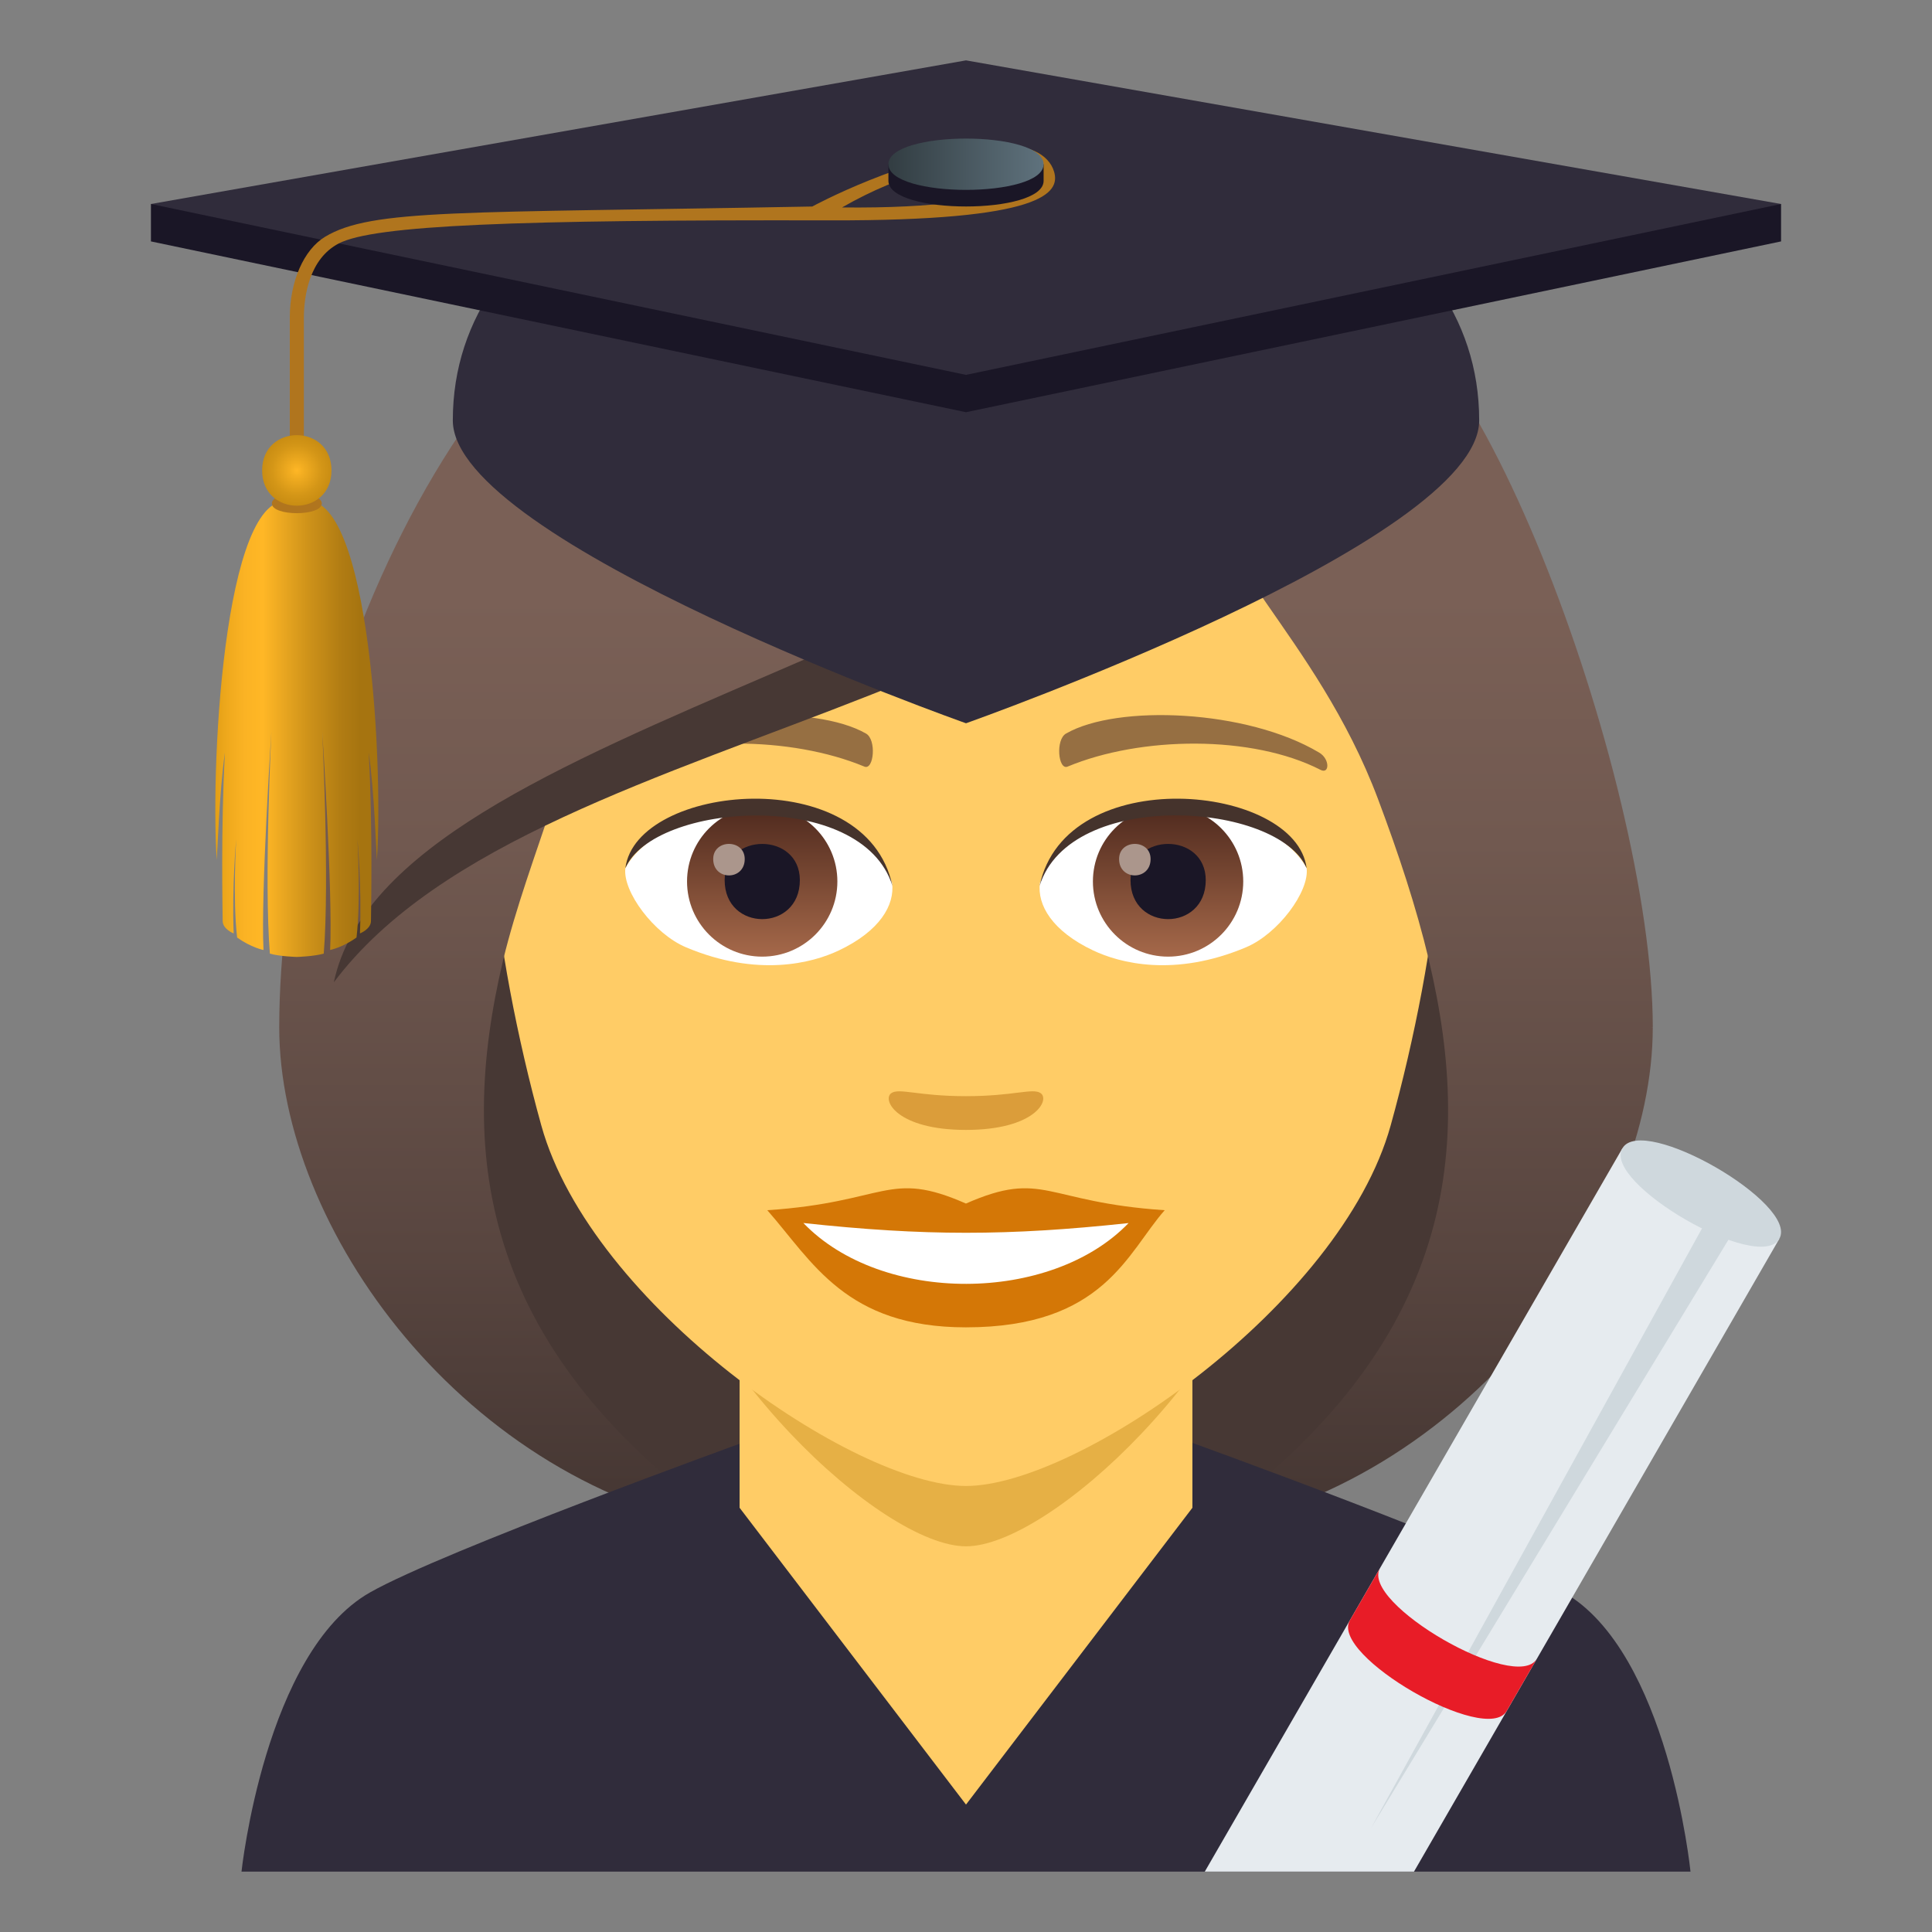 <?xml version="1.0" encoding="utf-8"?>
<!-- Generator: Adobe Illustrator 15.0.0, SVG Export Plug-In . SVG Version: 6.00 Build 0)  -->
<!DOCTYPE svg PUBLIC "-//W3C//DTD SVG 1.1//EN" "http://www.w3.org/Graphics/SVG/1.1/DTD/svg11.dtd">
<svg version="1.1" id="Layer_1" xmlns:x="http://ns.adobe.com/Extensibility/1.0/" xmlns:i="http://ns.adobe.com/AdobeIllustrator/10.0/" xmlns:graph="http://ns.adobe.com/Graphs/1.0/"
	 xmlns="http://www.w3.org/2000/svg" xmlns:xlink="http://www.w3.org/1999/xlink" xmlns:a="http://ns.adobe.com/AdobeSVGViewerExtensions/3.0/"
	 x="0px" y="0px" width="64px" height="64px" viewBox="0 0 64 64" enable-background="new 0 0 64 64" xml:space="preserve">
<rect x="0" y="0" width="64" height="64" fill="#808080" stroke="none"/>
<path fill="#473834" d="M39.582,50.741c15.168-6.066,13.651-20.476,13.651-20.476H10.767c0,0-1.517,14.409,13.648,20.476
	c0,0,3.035,0.759,7.583,0.759C36.55,51.5,39.582,50.741,39.582,50.741z"/>
<linearGradient id="SVGID_1_" gradientUnits="userSpaceOnUse" x1="47.166" y1="51.497" x2="47.166" y2="6.114">
	<stop  offset="0.05" style="stop-color:#473834"/>
	<stop  offset="0.227" style="stop-color:#594640"/>
	<stop  offset="0.52" style="stop-color:#715950"/>
	<stop  offset="0.7" style="stop-color:#7A6056"/>
	<a:midPointStop  offset="0.05" style="stop-color:#473834"/>
	<a:midPointStop  offset="0.4" style="stop-color:#473834"/>
	<a:midPointStop  offset="0.7" style="stop-color:#7A6056"/>
</linearGradient>
<path fill="url(#SVGID_1_)" d="M47.333,31.804c1.552,6.532,0.733,12.999-7.751,18.938c9.102-1.517,15.168-10.11,15.168-16.704
	L47.333,31.804z"/>
<linearGradient id="SVGID_2_" gradientUnits="userSpaceOnUse" x1="1763.98" y1="51.497" x2="1763.98" y2="6.114" gradientTransform="matrix(-1 0 0 1 1780.814 0)">
	<stop  offset="0.05" style="stop-color:#473834"/>
	<stop  offset="0.227" style="stop-color:#594640"/>
	<stop  offset="0.52" style="stop-color:#715950"/>
	<stop  offset="0.7" style="stop-color:#7A6056"/>
	<a:midPointStop  offset="0.05" style="stop-color:#473834"/>
	<a:midPointStop  offset="0.4" style="stop-color:#473834"/>
	<a:midPointStop  offset="0.7" style="stop-color:#7A6056"/>
</linearGradient>
<path fill="url(#SVGID_2_)" d="M16.667,31.804c-1.552,6.532-0.733,12.999,7.751,18.938C15.316,49.225,9.25,40.631,9.25,34.037
	L16.667,31.804z"/>
<path fill="#302C3B" d="M12.256,52.752c2.4-1.365,12.363-4.969,12.363-4.969h14.84c0,0,9.955,3.596,12.342,4.965
	C55.271,54.732,56,62,56,62H8C8,62,8.775,54.729,12.256,52.752z"/>
<polygon fill="#FFCC66" points="24.5,49.947 32,59.779 39.5,49.947 39.5,41.912 24.5,41.912 "/>
<path fill="#E6B045" d="M21.512,39.28c1.23,5.951,7.723,11.944,10.488,11.944c2.764,0,9.256-5.993,10.488-11.944
	C43.08,36.418,20.92,36.418,21.512,39.28z"/>
<path fill="#FFCC66" d="M32,8.275c-11.005,0-16.306,8.962-15.644,20.485c0.136,2.315,0.78,5.657,1.575,8.52
	C19.582,43.231,28.291,49.225,32,49.225c3.707,0,12.416-5.993,14.068-11.944c0.795-2.862,1.439-6.204,1.575-8.52
	C48.305,17.237,43.007,8.275,32,8.275z"/>
<path fill="#D47706" d="M31.998,39.869c-2.578-1.134-2.599-0.045-6.58,0.221c1.494,1.698,2.595,3.88,6.579,3.88
	c4.574,0,5.347-2.479,6.585-3.88C34.597,39.824,34.58,38.735,31.998,39.869z"/>
<path fill="#FFFFFF" d="M26.613,40.514c2.6,2.705,8.205,2.669,10.772,0.002C33.384,40.945,30.616,40.945,26.613,40.514z"/>
<path fill="#966F42" d="M43.693,24.927c-2.391-1.425-6.68-1.601-8.376-0.629c-0.359,0.196-0.264,1.226,0.048,1.097
	c2.42-1.008,6.108-1.058,8.38,0.108C44.049,25.656,44.057,25.134,43.693,24.927z"/>
<path fill="#966F42" d="M20.305,24.927c2.391-1.425,6.679-1.601,8.379-0.629c0.36,0.196,0.264,1.226-0.049,1.097
	c-2.422-1.008-6.105-1.06-8.38,0.108C19.949,25.656,19.943,25.134,20.305,24.927z"/>
<path fill="#DB9D3A" d="M34.474,36.213c-0.263-0.184-0.877,0.099-2.476,0.099c-1.597,0-2.211-0.282-2.473-0.099
	c-0.314,0.221,0.185,1.217,2.473,1.217C34.287,37.43,34.789,36.435,34.474,36.213z"/>
<path id="Path_371_" fill="#FFFFFF" d="M29.552,29.25c0.093,0.727-0.401,1.591-1.771,2.238c-0.869,0.411-2.678,0.896-5.055-0.107
	c-1.065-0.448-2.104-1.847-2.01-2.62C22.005,26.332,28.346,25.977,29.552,29.25z"/>
<linearGradient id="Oval_1_" gradientUnits="userSpaceOnUse" x1="-424.58" y1="477.441" x2="-424.58" y2="478.199" gradientTransform="matrix(6.57 0 0 -6.57 2814.78 3168.528)">
	<stop  offset="0" style="stop-color:#A6694A"/>
	<stop  offset="1" style="stop-color:#4F2A1E"/>
	<a:midPointStop  offset="0" style="stop-color:#A6694A"/>
	<a:midPointStop  offset="0.5" style="stop-color:#A6694A"/>
	<a:midPointStop  offset="1" style="stop-color:#4F2A1E"/>
</linearGradient>
<circle id="Oval_58_" fill="url(#Oval_1_)" cx="25.249" cy="29.2" r="2.49"/>
<path id="Path_370_" fill="#1A1626" d="M24.005,29.155c0,1.723,2.491,1.723,2.491,0C26.496,27.556,24.005,27.556,24.005,29.155z"/>
<path id="Path_369_" fill="#AB968C" d="M23.626,28.457c0,0.723,1.044,0.723,1.044,0C24.67,27.788,23.626,27.788,23.626,28.457z"/>
<path id="Path_368_" fill="#45332C" d="M29.563,29.346c-1.012-3.251-7.908-2.771-8.847-0.585
	C21.064,25.962,28.701,25.223,29.563,29.346z"/>
<path id="Path_367_" fill="#FFFFFF" d="M34.448,29.25c-0.093,0.727,0.401,1.591,1.771,2.238c0.869,0.411,2.678,0.896,5.055-0.107
	c1.066-0.448,2.104-1.847,2.01-2.62C41.996,26.332,35.654,25.977,34.448,29.25z"/>
<linearGradient id="Oval_2_" gradientUnits="userSpaceOnUse" x1="-425.232" y1="477.441" x2="-425.232" y2="478.199" gradientTransform="matrix(6.57 0 0 -6.57 2832.511 3168.528)">
	<stop  offset="0" style="stop-color:#A6694A"/>
	<stop  offset="1" style="stop-color:#4F2A1E"/>
	<a:midPointStop  offset="0" style="stop-color:#A6694A"/>
	<a:midPointStop  offset="0.5" style="stop-color:#A6694A"/>
	<a:midPointStop  offset="1" style="stop-color:#4F2A1E"/>
</linearGradient>
<circle id="Oval_57_" fill="url(#Oval_2_)" cx="38.694" cy="29.2" r="2.49"/>
<path id="Path_366_" fill="#1A1626" d="M37.45,29.155c0,1.723,2.492,1.723,2.492,0C39.942,27.556,37.45,27.556,37.45,29.155z"/>
<path id="Path_365_" fill="#AB968C" d="M37.071,28.457c0,0.723,1.044,0.723,1.044,0C38.115,27.788,37.071,27.788,37.071,28.457z"/>
<path id="Path_364_" fill="#45332C" d="M34.438,29.346c1.011-3.249,7.902-2.784,8.846-0.585
	C42.934,25.962,35.299,25.223,34.438,29.346z"/>
<linearGradient id="SVGID_3_" gradientUnits="userSpaceOnUse" x1="32.001" y1="51.498" x2="32.001" y2="6.113">
	<stop  offset="0.05" style="stop-color:#473834"/>
	<stop  offset="0.227" style="stop-color:#594640"/>
	<stop  offset="0.52" style="stop-color:#715950"/>
	<stop  offset="0.7" style="stop-color:#7A6056"/>
	<a:midPointStop  offset="0.05" style="stop-color:#473834"/>
	<a:midPointStop  offset="0.4" style="stop-color:#473834"/>
	<a:midPointStop  offset="0.7" style="stop-color:#7A6056"/>
</linearGradient>
<path fill="url(#SVGID_3_)" d="M44.386,9.884c1.257-1.794-9.388-5.582-19.438-3.023C14.909,9.159,9.25,24.2,9.25,34.037
	c0.898,0.713,6.396-1.064,7.417-2.233c0.416-1.721,1.071-3.492,1.683-5.328c7.539-4.365,16.07-5.393,21.992-10.617
	c-0.759,2.275,3.256,5.145,5.309,10.617c0.666,1.775,1.261,3.554,1.683,5.328c1.674,1.541,5.014,2.268,7.417,2.233
	C54.75,25.717,48.409,8.723,44.386,9.884z"/>
<path fill="#473834" d="M11.058,32.541c6.944-9.247,29.438-8.62,33.328-22.657C36.834,21.665,12.955,23.652,11.058,32.541z"/>
<polygon fill="#E6EBEF" points="53.744,38.039 39.91,62 46.84,62 58.941,41.039 "/>
<polygon fill="#CFD8DD" points="45.418,60.557 57.041,39.496 57.908,39.996 "/>
<path fill="#CFD8DD" d="M58.941,41.039c-0.668,1.154-5.863-1.846-5.197-3C54.412,36.884,59.607,39.884,58.941,41.039z"/>
<path fill="#E81C27" d="M45.715,51.948l-1,1.731c-0.668,1.154,4.529,4.154,5.195,3l1-1.731
	C50.244,56.103,45.047,53.103,45.715,51.948z"/>
<path fill="#302C3B" d="M49,13.927c0,4.021-17,10.032-17,10.032s-17-6.011-17-10.032C15,0.024,49,0.024,49,13.927z"/>
<polygon fill="#1A1626" points="59,6.758 5,6.758 5,7.997 32,13.655 59,7.997 "/>
<polygon fill="#302C3B" points="32,2 5,6.758 32,12.418 59,6.758 "/>
<path fill="#B0751E" d="M10.065,15.985H9.6v-5.466c0-1.203,0.466-2.249,1.163-2.672C12.31,6.91,15.236,7.06,26.908,6.841
	c0,0,3.045-1.665,6.073-1.994c1.063-0.115,1.771,0.268,1.938,0.844C35.121,6.39,34.57,7.316,27.497,7.3
	C17.09,7.277,12.403,7.457,11.226,8.063c-0.978,0.504-1.16,1.744-1.16,2.471V15.985z M33.628,5.094
	c-1.955,0.259-3.691,0.607-5.735,1.778C34.169,6.941,35.359,5.604,33.628,5.094z"/>
<path fill="#1A1626" d="M32.002,5.441c-0.002,0-0.004,0-0.004,0H29.43v0.55c0,1.132,5.141,1.132,5.141,0v-0.55H32.002z"/>
<linearGradient id="SVGID_4_" gradientUnits="userSpaceOnUse" x1="29.43" y1="5.44" x2="34.57" y2="5.44">
	<stop  offset="0" style="stop-color:#323D42"/>
	<stop  offset="1" style="stop-color:#5F727D"/>
	<a:midPointStop  offset="0" style="stop-color:#323D42"/>
	<a:midPointStop  offset="0.5" style="stop-color:#323D42"/>
	<a:midPointStop  offset="1" style="stop-color:#5F727D"/>
</linearGradient>
<path fill="url(#SVGID_4_)" d="M34.57,5.441c0,1.132-5.141,1.132-5.141,0C29.43,4.307,34.57,4.307,34.57,5.441z"/>
<linearGradient id="SVGID_5_" gradientUnits="userSpaceOnUse" x1="7.132" y1="24.145" x2="12.533" y2="24.145">
	<stop  offset="0" style="stop-color:#E39F16"/>
	<stop  offset="0.067" style="stop-color:#EEA81C"/>
	<stop  offset="0.182" style="stop-color:#FBB324"/>
	<stop  offset="0.291" style="stop-color:#FFB726"/>
	<stop  offset="0.293" style="stop-color:#FFB726"/>
	<stop  offset="0.565" style="stop-color:#CF931A"/>
	<stop  offset="0.773" style="stop-color:#B17C13"/>
	<stop  offset="0.891" style="stop-color:#A67410"/>
	<a:midPointStop  offset="0" style="stop-color:#E39F16"/>
	<a:midPointStop  offset="0.306" style="stop-color:#E39F16"/>
	<a:midPointStop  offset="0.291" style="stop-color:#FFB726"/>
	<a:midPointStop  offset="0.418" style="stop-color:#FFB726"/>
	<a:midPointStop  offset="0.891" style="stop-color:#A67410"/>
</linearGradient>
<path fill="url(#SVGID_5_)" d="M9.833,16.678c-2.348-1.094-2.877,8.412-2.654,11.812c0.023-0.231,0.083-2.236,0.272-3.565
	c-0.141,2.528-0.075,5.307-0.075,5.582c0,0.274,0.365,0.415,0.365,0.415c-0.062-1.555,0.083-3.123,0.083-3.123
	s-0.119,2.003,0.031,3.258c0.468,0.335,0.874,0.413,0.874,0.413c-0.093-1.88,0.262-7.243,0.262-7.243s-0.248,4.927-0.051,7.363
	C9.268,31.685,9.833,31.7,9.833,31.7s0.564-0.016,0.892-0.111c0.197-2.436-0.051-7.363-0.051-7.363s0.354,5.363,0.262,7.243
	c0,0,0.406-0.078,0.874-0.413c0.15-1.255,0.031-3.258,0.031-3.258s0.145,1.568,0.083,3.123c0,0,0.365-0.141,0.365-0.415
	c0-0.275,0.065-3.054-0.075-5.582c0.189,1.33,0.251,3.334,0.272,3.565C12.709,25.09,12.18,15.583,9.833,16.678z"/>
<path fill="#B0751E" d="M10.659,16.678c0,0.429-1.653,0.429-1.653,0C9.006,16.249,10.659,16.249,10.659,16.678z"/>
<radialGradient id="SVGID_6_" cx="9.832" cy="15.584" r="1.159" gradientUnits="userSpaceOnUse">
	<stop  offset="0" style="stop-color:#FFB726"/>
	<stop  offset="0.2" style="stop-color:#F2AD21"/>
	<stop  offset="0.71" style="stop-color:#D49617"/>
	<stop  offset="1" style="stop-color:#C98D13"/>
	<a:midPointStop  offset="0" style="stop-color:#FFB726"/>
	<a:midPointStop  offset="0.418" style="stop-color:#FFB726"/>
	<a:midPointStop  offset="1" style="stop-color:#C98D13"/>
</radialGradient>
<path fill="url(#SVGID_6_)" d="M10.981,15.583c0,1.559-2.298,1.559-2.298,0C8.684,14.025,10.981,14.025,10.981,15.583z"/>
</svg>
